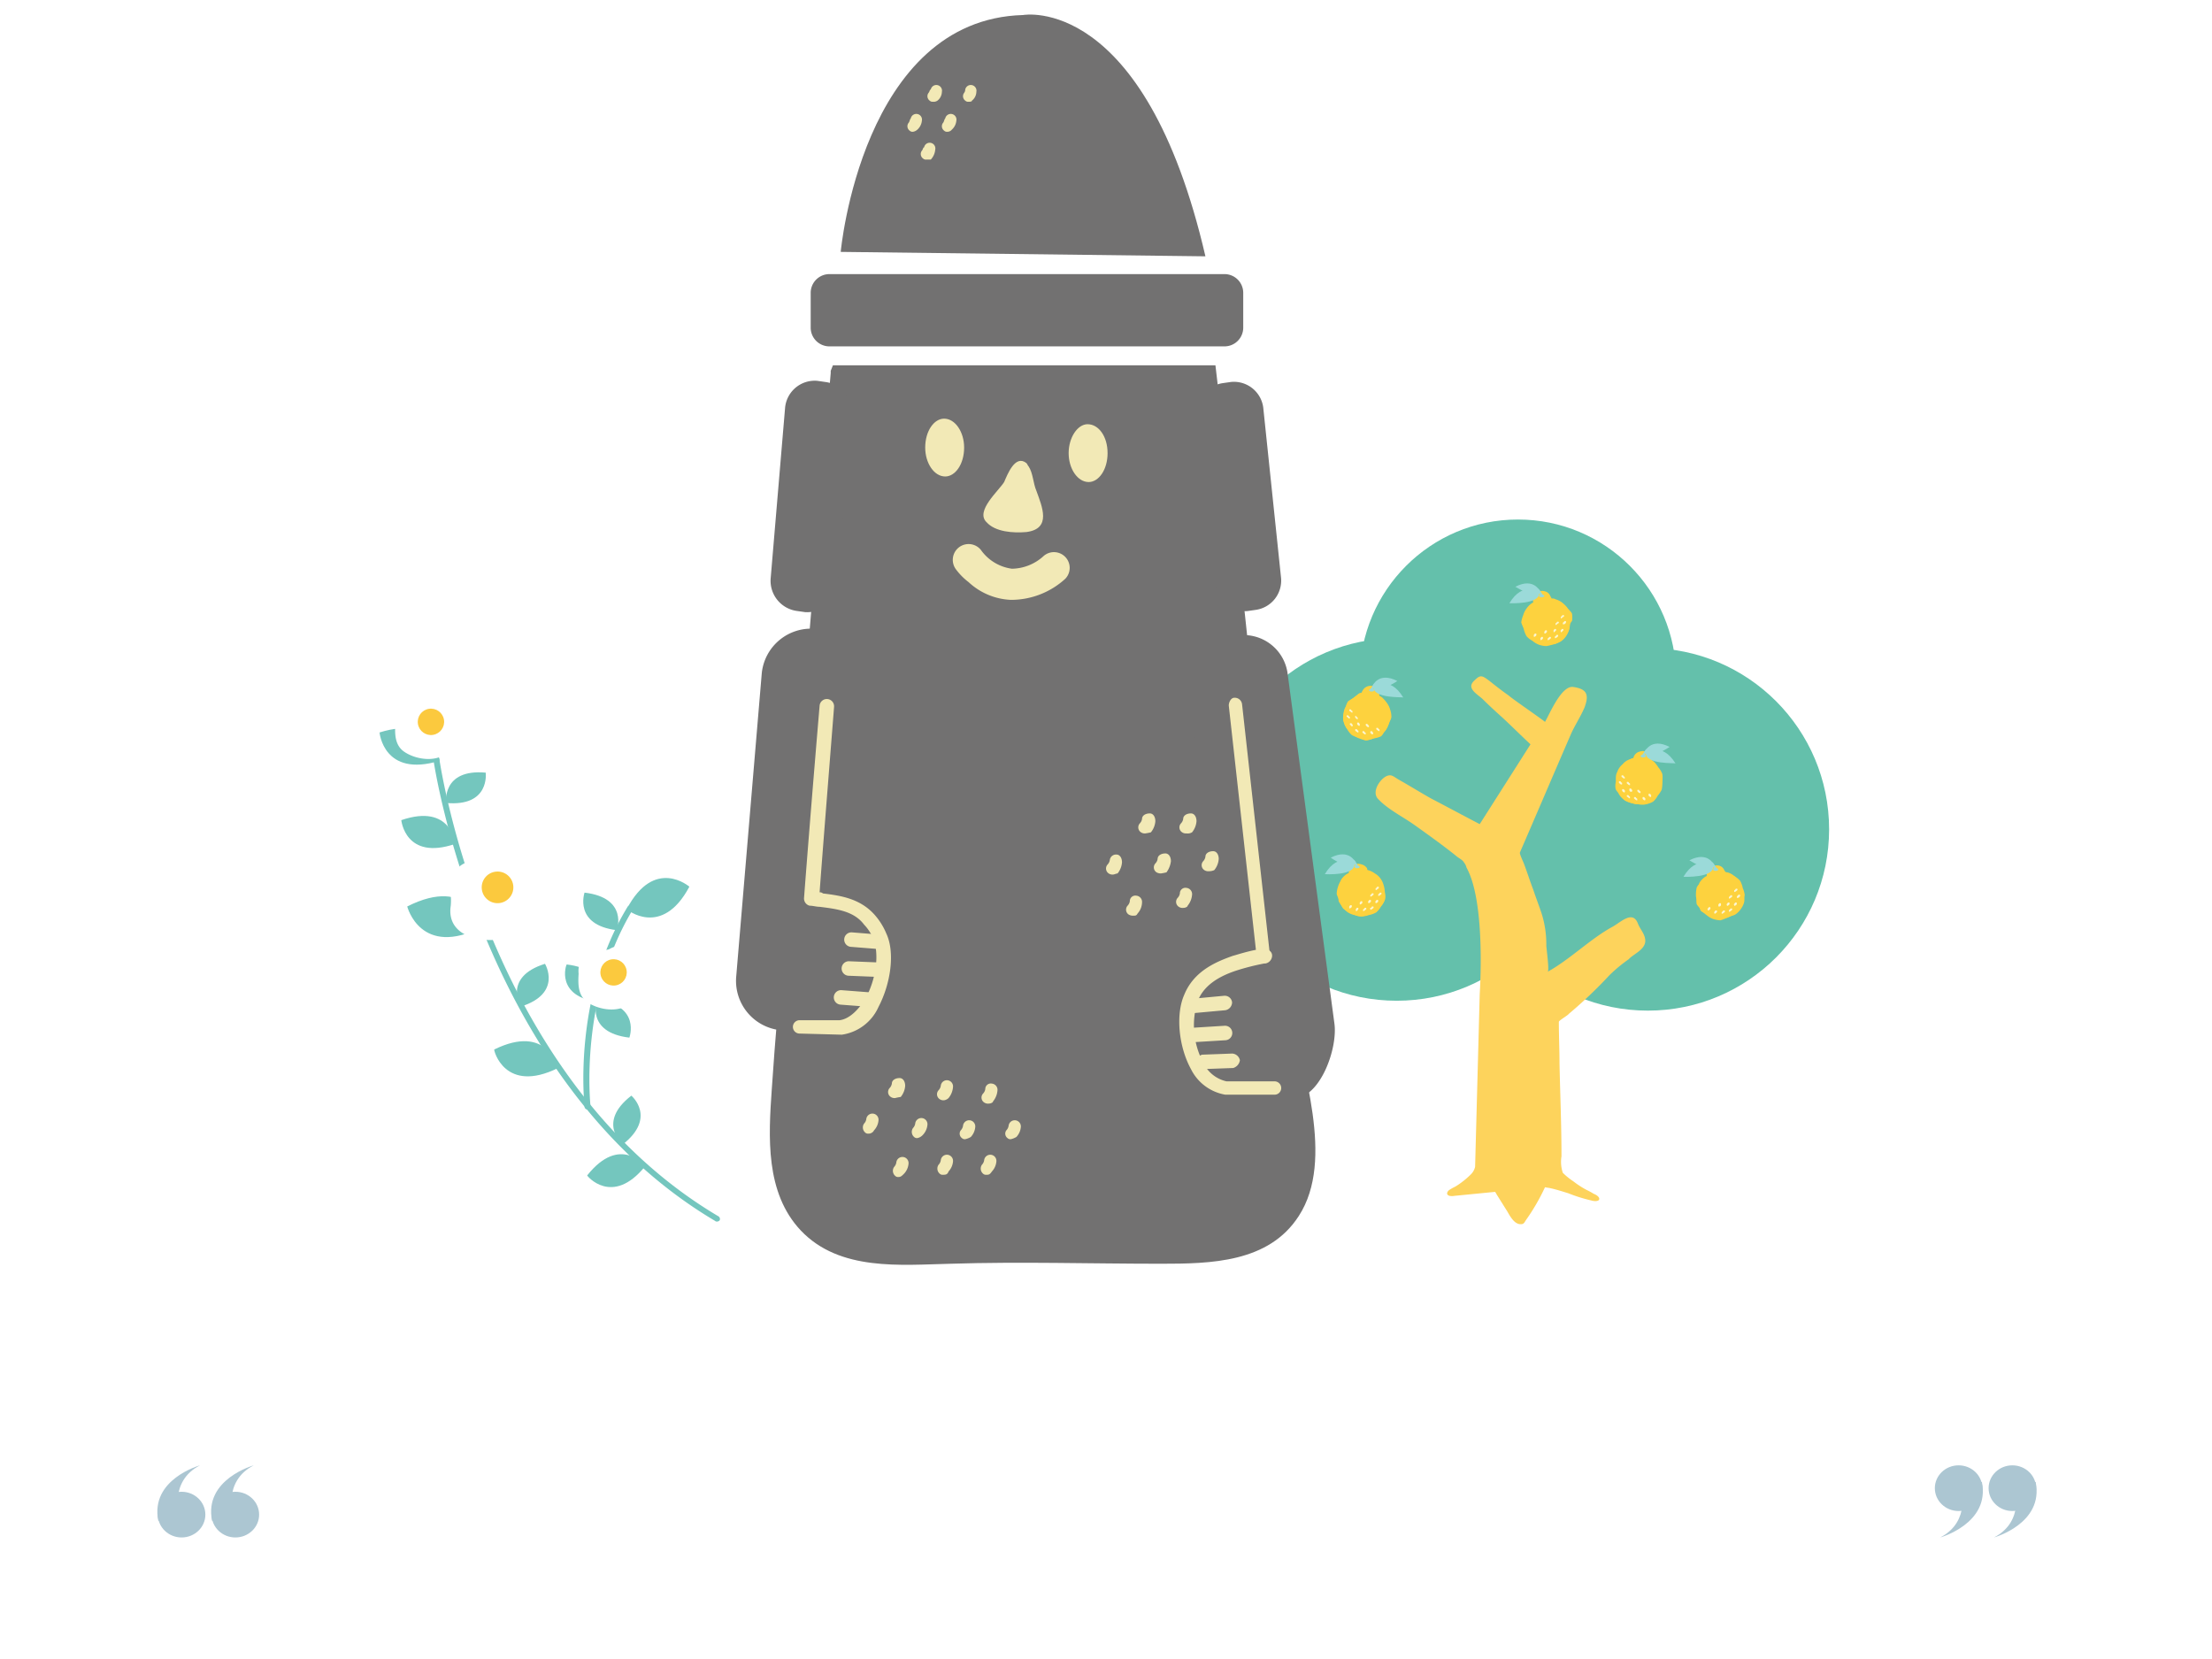 <svg xmlns="http://www.w3.org/2000/svg" viewBox="0 0 280 210">
  <defs>
    <style>
      .cls-1 {
        fill: #fff;
      }

      .cls-2 {
        fill: #64c0ab;
      }

      .cls-3 {
        fill: #fdd23e;
      }

      .cls-4 {
        fill: #fbf6d2;
      }

      .cls-5 {
        fill: #9bdad9;
      }

      .cls-6 {
        fill: #e0b079;
      }

      .cls-7 {
        fill: #fdd35c;
      }

      .cls-8 {
        fill: #74c6be;
      }

      .cls-9 {
        fill: #fbc93e;
      }

      .cls-10 {
        fill: #727171;
      }

      .cls-11 {
        fill: #f2e9b6;
      }

      .cls-12 {
        fill: #acc6d2;
      }
    </style>
  </defs>
  <g id="그룹_1639" data-name="그룹 1639" transform="translate(-672 -1140)">
    <rect id="사각형_725" data-name="사각형 725" class="cls-1" width="280" height="210" transform="translate(672 1140)"/>
    <g id="그룹_1543" data-name="그룹 1543" transform="translate(825.848 1205.762)">
      <g id="그룹_1459" data-name="그룹 1459" transform="translate(0 0)">
        <g id="그룹_1456" data-name="그룹 1456" transform="translate(31.791 16.271)">
          <ellipse id="타원_29" data-name="타원 29" class="cls-2" cx="22.947" cy="22.947" rx="22.947" ry="22.947"/>
        </g>
        <g id="그룹_1457" data-name="그룹 1457" transform="translate(18.274)">
          <ellipse id="타원_30" data-name="타원 30" class="cls-2" cx="20.026" cy="20.026" rx="20.026" ry="20.026"/>
        </g>
        <g id="그룹_1458" data-name="그룹 1458" transform="translate(0 15.02)">
          <ellipse id="타원_31" data-name="타원 31" class="cls-2" cx="22.947" cy="22.947" rx="22.947" ry="22.947"/>
        </g>
      </g>
      <g id="그룹_1465" data-name="그룹 1465" transform="translate(13.851 42.382)">
        <g id="그룹_1460" data-name="그룹 1460" transform="translate(1.502 2.093)">
          <path id="패스_5318" data-name="패스 5318" class="cls-3" d="M101.291,63.071a2.777,2.777,0,0,1-.5.834,2.249,2.249,0,0,1-.584.668,3.487,3.487,0,0,1-.834.334c-.334.083-.584.167-.918.25a1.8,1.8,0,0,1-.918-.167,2.61,2.61,0,0,1-.834-.417c-.25-.167-.584-.25-.751-.5s-.25-.584-.417-.834c-.083-.334-.25-.584-.334-.918a3,3,0,0,1,.167-.918,2.61,2.61,0,0,1,.417-.834,2.539,2.539,0,0,1,.668-.668,3.9,3.9,0,0,1,.834-.417,2.638,2.638,0,0,1,1.836.167,2.5,2.5,0,0,1,.834.334,5.036,5.036,0,0,1,.668.668,2.61,2.61,0,0,1,.417.834,3.762,3.762,0,0,1,.25.918A1.551,1.551,0,0,1,101.291,63.071Z" transform="translate(-95.2 -59.4)"/>
        </g>
        <g id="그룹_1461" data-name="그룹 1461" transform="translate(1.715 1.972)">
          <path id="패스_5319" data-name="패스 5319" class="cls-3" d="M101.334,63.048a2.777,2.777,0,0,1-.5.834,2.6,2.6,0,0,1-.584.751,2.989,2.989,0,0,1-.918.334,2.608,2.608,0,0,1-1.836,0,2.5,2.5,0,0,1-.834-.334,2.539,2.539,0,0,1-.668-.668,3.918,3.918,0,0,1-.5-.751,3.365,3.365,0,0,1,0-.918,3.423,3.423,0,0,1,.083-.918,2.958,2.958,0,0,1,.25-.918,2.54,2.54,0,0,1,.668-.668,2.989,2.989,0,0,1,.918-.334,3.549,3.549,0,0,1,.918-.167,3.381,3.381,0,0,1,.918,0,2.61,2.61,0,0,1,.834.417,2.249,2.249,0,0,1,.668.584,2.61,2.61,0,0,1,.417.834,3.549,3.549,0,0,1,.167.918A2.034,2.034,0,0,1,101.334,63.048Z" transform="translate(-95.456 -59.256)"/>
        </g>
        <g id="그룹_1462" data-name="그룹 1462" transform="translate(3.033 1.203)">
          <path id="패스_5320" data-name="패스 5320" class="cls-3" d="M99.342,59.808a1.16,1.16,0,0,1-2.169.25,1.209,1.209,0,0,1-.083-.918.954.954,0,0,1,.584-.668,1.148,1.148,0,0,1,.918-.083,1.215,1.215,0,0,1,.751.5A1.706,1.706,0,0,1,99.342,59.808Z" transform="translate(-97.034 -58.334)"/>
        </g>
        <g id="그룹_1463" data-name="그룹 1463" transform="translate(3.087 4.095)">
          <path id="패스_5321" data-name="패스 5321" class="cls-4" d="M98.783,64.417c-.083,0-.083,0-.083-.083v-.167l.083-.083c0-.083.083-.083.167-.083s.083.083.083.167-.083.167-.25.25Z" transform="translate(-97.365 -62.164)"/>
          <path id="패스_5322" data-name="패스 5322" class="cls-4" d="M100.377,65.217c-.083,0-.083,0-.083-.083-.083-.083,0-.167.083-.167l.083-.083c0-.083.083-.083.167-.083s.083.083.083.167a1.152,1.152,0,0,1-.334.25Z" transform="translate(-97.623 -62.297)"/>
          <path id="패스_5323" data-name="패스 5323" class="cls-4" d="M101.583,63.117c-.083,0-.083,0-.083-.083s0-.167.083-.167l.083-.083c0-.083.083-.083.167-.083s.083.083.083.167a1.152,1.152,0,0,1-.334.25Z" transform="translate(-97.829 -61.949)"/>
          <path id="패스_5324" data-name="패스 5324" class="cls-4" d="M101.183,62.217c-.083,0-.083,0-.083-.083s0-.167.083-.167l.083-.083c0-.083.083-.083.167-.083s.083.083.083.167a1.152,1.152,0,0,1-.334.25C101.267,62.134,101.267,62.217,101.183,62.217Z" transform="translate(-97.762 -61.8)"/>
          <path id="패스_5325" data-name="패스 5325" class="cls-4" d="M100.076,64.217c-.083,0-.083,0-.083-.083a.116.116,0,0,1,0-.167l.083-.083c0-.083.083-.083.167-.083s.083.083.083.167-.083.167-.25.25Z" transform="translate(-97.573 -62.131)"/>
          <path id="패스_5326" data-name="패스 5326" class="cls-4" d="M100.383,63.217c-.083,0-.083,0-.083-.083s0-.167.083-.167l.083-.083c0-.083.083-.083.167-.083s.083.083.083.167a1.152,1.152,0,0,1-.334.25Z" transform="translate(-97.63 -61.966)"/>
          <path id="패스_5327" data-name="패스 5327" class="cls-4" d="M101.176,64.217c-.083,0-.083,0-.083-.083a.116.116,0,0,1,0-.167l.083-.083c0-.083.083-.083.167-.083s.083.083.083.167-.083.167-.25.25Z" transform="translate(-97.755 -62.131)"/>
          <path id="패스_5328" data-name="패스 5328" class="cls-4" d="M99.283,65.417c-.083,0-.083,0-.083-.083s0-.167.083-.167l.083-.083c0-.083.083-.083.167-.083s.083.083.083.167a1.152,1.152,0,0,1-.334.25Z" transform="translate(-97.448 -62.33)"/>
          <path id="패스_5329" data-name="패스 5329" class="cls-4" d="M97.183,65.017c-.083,0-.083,0-.083-.083v-.167l.083-.083c0-.083.083-.083.167-.083s.083.083.083.167-.083.167-.25.25Z" transform="translate(-97.1 -62.264)"/>
          <path id="패스_5330" data-name="패스 5330" class="cls-4" d="M98.183,65.417c-.083,0-.083,0-.083-.083v-.167l.083-.083c0-.083.083-.083.167-.083s.083.083.083.167c-.083.083-.167.25-.25.25Z" transform="translate(-97.266 -62.33)"/>
        </g>
        <g id="그룹_1464" data-name="그룹 1464">
          <path id="패스_5331" data-name="패스 5331" class="cls-5" d="M98.568,58.75c0,.083-.167.167-.334.167s-.334-.083-.334-.167a.266.266,0,0,1,.25-.25C98.317,58.583,98.568,58.667,98.568,58.75Z" transform="translate(-94.145 -57.158)"/>
          <path id="패스_5332" data-name="패스 5332" class="cls-5" d="M97.155,58.215s-2-1.585-3.755,1.335C93.4,59.55,97.322,59.8,97.155,58.215Z" transform="translate(-93.4 -57.04)"/>
          <path id="패스_5333" data-name="패스 5333" class="cls-5" d="M97.471,57.983s-.751-1.919-3.171-.668C94.3,57.316,96.887,59.152,97.471,57.983Z" transform="translate(-93.549 -56.892)"/>
          <path id="패스_5334" data-name="패스 5334" class="cls-5" d="M98.084,58.618c-.083,0-.083-.083,0,0a.642.642,0,0,0-.167-.25,1.152,1.152,0,0,0-.25-.334l-.083-.083-.083-.083v-.083c0-.083,0-.083.083-.083h.167l.083.083.083.083c.083.167.167.25.25.417.083.083.083.167.083.334Z" transform="translate(-94.079 -57.026)"/>
        </g>
      </g>
      <g id="그룹_1471" data-name="그룹 1471" transform="translate(50.615 28.364)">
        <g id="그룹_1466" data-name="그룹 1466" transform="translate(0.081 1.889)">
          <path id="패스_5335" data-name="패스 5335" class="cls-3" d="M137.676,46.148a2.5,2.5,0,0,0,.334.834,2.54,2.54,0,0,0,.668.668,3.487,3.487,0,0,0,.834.334,3.548,3.548,0,0,0,.918.167,3.366,3.366,0,0,0,.918,0,2.989,2.989,0,0,0,.918-.334,2.6,2.6,0,0,0,.584-.751,3.918,3.918,0,0,0,.5-.751,3.741,3.741,0,0,0,.083-.918,3.128,3.128,0,0,0-.083-.918c-.083-.334-.334-.5-.5-.751a5.034,5.034,0,0,0-.668-.668,3.382,3.382,0,0,0-.751-.417c-.334-.083-.584-.167-.918-.25a3.366,3.366,0,0,0-.918,0,1.852,1.852,0,0,0-.918.417c-.25.167-.334.584-.5.834s-.5.417-.584.751a3.365,3.365,0,0,0,0,.918A3.13,3.13,0,0,0,137.676,46.148Z" transform="translate(-137.556 -42.356)"/>
        </g>
        <g id="그룹_1467" data-name="그룹 1467" transform="translate(0 1.805)">
          <path id="패스_5336" data-name="패스 5336" class="cls-3" d="M137.493,46.131c.083.334.334.5.584.751a4.585,4.585,0,0,0,.584.751,3.488,3.488,0,0,0,.834.334,3.548,3.548,0,0,0,.918.167,3.366,3.366,0,0,0,.918,0,3.345,3.345,0,0,0,1.836-2,3.763,3.763,0,0,0,.25-.918,3.366,3.366,0,0,0,0-.918,2.777,2.777,0,0,0-.5-.834,4.585,4.585,0,0,0-.584-.751,3.488,3.488,0,0,0-.834-.334,3.423,3.423,0,0,0-.918-.083,3.381,3.381,0,0,0-.918,0c-.334.083-.5.334-.834.5a2.13,2.13,0,0,0-1.168,1.419,3.423,3.423,0,0,0-.083.918A2.2,2.2,0,0,0,137.493,46.131Z" transform="translate(-137.459 -42.256)"/>
        </g>
        <g id="그룹_1468" data-name="그룹 1468" transform="translate(2.233 0.953)">
          <path id="패스_5337" data-name="패스 5337" class="cls-3" d="M140.189,42.875a.954.954,0,0,0,.584.668,1.148,1.148,0,0,0,.918.083,1.061,1.061,0,0,0,.751-.584,1.148,1.148,0,0,0,.083-.918,1.062,1.062,0,0,0-.584-.751,1.148,1.148,0,0,0-.918-.083,1.061,1.061,0,0,0-.751.584A1.447,1.447,0,0,0,140.189,42.875Z" transform="translate(-140.134 -41.234)"/>
        </g>
        <g id="그룹_1469" data-name="그룹 1469" transform="translate(0.452 4.012)">
          <path id="패스_5338" data-name="패스 5338" class="cls-4" d="M141.134,47.517c.083,0,.083,0,.083-.083s0-.167-.083-.167l-.083-.083c0-.083-.083-.083-.167-.083s-.083.083-.083.167c.083.083.167.25.334.25Z" transform="translate(-138.464 -45.264)"/>
          <path id="패스_5339" data-name="패스 5339" class="cls-4" d="M139.534,48.317c.083,0,.083,0,.083-.083s0-.167-.083-.167l-.083-.083c0-.083-.083-.083-.167-.083s-.083.083-.083.167c.083.083.25.167.334.25Z" transform="translate(-138.199 -45.397)"/>
          <path id="패스_5340" data-name="패스 5340" class="cls-4" d="M138.334,46.217c.083,0,.083,0,.083-.083s0-.167-.083-.167l-.083-.083c0-.083-.083-.083-.167-.083s-.083.083-.083.167c.083.083.167.25.334.25Z" transform="translate(-138 -45.049)"/>
          <path id="패스_5341" data-name="패스 5341" class="cls-4" d="M138.734,45.317c.083,0,.083,0,.083-.083s0-.167-.083-.167l-.083-.083c0-.083-.083-.083-.167-.083s-.083.083-.083.167a1.152,1.152,0,0,0,.334.25Z" transform="translate(-138.066 -44.9)"/>
          <path id="패스_5342" data-name="패스 5342" class="cls-4" d="M139.85,47.317c.083,0,.083,0,.083-.083a.116.116,0,0,0,0-.167l-.083-.083c0-.083-.083-.083-.167-.083s-.083.083-.083.167a.221.221,0,0,0,.25.25Z" transform="translate(-138.265 -45.231)"/>
          <path id="패스_5343" data-name="패스 5343" class="cls-4" d="M139.534,46.317c.083,0,.083,0,.083-.083s0-.167-.083-.167l-.083-.083c0-.083-.083-.083-.167-.083s-.083.083-.083.167a1.152,1.152,0,0,0,.334.25Z" transform="translate(-138.199 -45.066)"/>
          <path id="패스_5344" data-name="패스 5344" class="cls-4" d="M138.75,47.417c.083,0,.083,0,.083-.083a.116.116,0,0,0,0-.167l-.083-.083c0-.083-.083-.083-.167-.083s-.083.083-.083.167.083.167.25.25Z" transform="translate(-138.083 -45.248)"/>
          <path id="패스_5345" data-name="패스 5345" class="cls-4" d="M140.634,48.617c.083,0,.083,0,.083-.083s0-.167-.083-.167l-.083-.083c0-.083-.083-.083-.167-.083s-.083.083-.083.167a1.153,1.153,0,0,0,.334.25Z" transform="translate(-138.381 -45.446)"/>
          <path id="패스_5346" data-name="패스 5346" class="cls-4" d="M142.75,48.117c.083,0,.083,0,.083-.083v-.167l-.083-.083c0-.083-.083-.083-.167-.083s-.083.083-.083.167.083.167.25.25Z" transform="translate(-138.745 -45.364)"/>
          <path id="패스_5347" data-name="패스 5347" class="cls-4" d="M141.85,48.617c.083,0,.083,0,.083-.083a.116.116,0,0,0,0-.167l-.083-.083c0-.083-.083-.083-.167-.083s-.083.083-.083.167.083.167.25.25Z" transform="translate(-138.596 -45.446)"/>
        </g>
        <g id="그룹_1470" data-name="그룹 1470" transform="translate(3.205)">
          <path id="패스_5348" data-name="패스 5348" class="cls-5" d="M141.3,41.95c0,.083.167.167.334.167s.334-.083.334-.167a.266.266,0,0,0-.25-.25C141.55,41.7,141.3,41.867,141.3,41.95Z" transform="translate(-141.3 -40.358)"/>
          <path id="패스_5349" data-name="패스 5349" class="cls-5" d="M142.1,41.421s2-1.5,3.755,1.335C145.855,42.673,142.016,42.923,142.1,41.421Z" transform="translate(-141.432 -40.246)"/>
          <path id="패스_5350" data-name="패스 5350" class="cls-5" d="M141.9,41.183s.751-1.919,3.171-.668C145.071,40.516,142.484,42.268,141.9,41.183Z" transform="translate(-141.399 -40.092)"/>
          <path id="패스_5351" data-name="패스 5351" class="cls-5" d="M141.767,41.818h0a.642.642,0,0,1,.167-.25,1.152,1.152,0,0,1,.25-.334l.083-.083.083-.083v-.083a.082.082,0,0,0-.083-.083H142.1l-.083.083-.083.083c-.083.167-.167.25-.25.417-.083.083-.083.167-.083.334.083-.083.083,0,.167,0Z" transform="translate(-141.35 -40.226)"/>
        </g>
      </g>
      <g id="그룹_1477" data-name="그룹 1477" transform="translate(37.215 8.087)">
        <g id="그룹_1472" data-name="그룹 1472" transform="translate(1.882 1.905)">
          <path id="패스_5352" data-name="패스 5352" class="cls-3" d="M129.367,21.851a2.61,2.61,0,0,1-.417.834,2.249,2.249,0,0,1-.584.668,2.777,2.777,0,0,1-.834.5,3.742,3.742,0,0,1-.918.083,3.423,3.423,0,0,1-.918-.083,2.5,2.5,0,0,1-.834-.334,2.6,2.6,0,0,1-.584-.751,3.919,3.919,0,0,1-.5-.751,3.742,3.742,0,0,1-.083-.918,3.366,3.366,0,0,1,0-.918,2.777,2.777,0,0,1,.5-.834,2.6,2.6,0,0,1,.751-.584,2.61,2.61,0,0,1,.834-.417,3.762,3.762,0,0,1,.918-.25c.334,0,.668-.083.918.083a2.61,2.61,0,0,1,.834.417,5.035,5.035,0,0,1,.668.668c.167.25.5.5.584.751a3.365,3.365,0,0,1,0,.918C129.367,21.267,129.45,21.6,129.367,21.851Z" transform="translate(-123.656 -18.075)"/>
        </g>
        <g id="그룹_1473" data-name="그룹 1473" transform="translate(1.502 1.842)">
          <path id="패스_5353" data-name="패스 5353" class="cls-3" d="M129.291,21.922a3.085,3.085,0,0,1-.417.918,2.54,2.54,0,0,1-.668.668,2.989,2.989,0,0,1-.918.334,3.762,3.762,0,0,1-.918.25,3,3,0,0,1-.918-.167,2.777,2.777,0,0,1-.834-.5,2.6,2.6,0,0,1-.751-.584,3.487,3.487,0,0,1-.334-.834c-.083-.334-.25-.584-.334-.918a3.762,3.762,0,0,1,.25-.918,2.61,2.61,0,0,1,.417-.834,2.539,2.539,0,0,1,.668-.668,7.752,7.752,0,0,1,.834-.417,1.808,1.808,0,0,1,1.836,0,2.958,2.958,0,0,1,.918.25,2.6,2.6,0,0,1,.751.584c.167.25.25.584.417.834a3.422,3.422,0,0,1,.083.918C129.291,21.254,129.375,21.588,129.291,21.922Z" transform="translate(-123.2 -18)"/>
        </g>
        <g id="그룹_1474" data-name="그룹 1474" transform="translate(2.971 0.953)">
          <path id="패스_5354" data-name="패스 5354" class="cls-3" d="M127.33,18.575a.954.954,0,0,1-.584.668,1.275,1.275,0,0,1-1.752-1.419,1.332,1.332,0,0,1,.584-.751,1.148,1.148,0,0,1,.918-.083.954.954,0,0,1,.668.584A1.168,1.168,0,0,1,127.33,18.575Z" transform="translate(-124.961 -16.934)"/>
        </g>
        <g id="그룹_1475" data-name="그룹 1475" transform="translate(3.087 4.012)">
          <path id="패스_5355" data-name="패스 5355" class="cls-4" d="M126.783,23.317c-.083,0-.083,0-.083-.083v-.167l.083-.083c0-.083.083-.083.167-.083s.083.083.083.167-.083.167-.25.25C126.867,23.234,126.867,23.317,126.783,23.317Z" transform="translate(-125.365 -20.981)"/>
          <path id="패스_5356" data-name="패스 5356" class="cls-4" d="M128.383,24.017c-.083,0-.083,0-.083-.083s0-.167.083-.167l.083-.083c0-.083.083-.083.167-.083s.083.083.083.167a1.152,1.152,0,0,1-.334.25Z" transform="translate(-125.63 -21.097)"/>
          <path id="패스_5357" data-name="패스 5357" class="cls-4" d="M129.583,21.917c-.083,0-.083,0-.083-.083s0-.167.083-.167l.083-.083c0-.083.083-.083.167-.083s.083.083.083.167c-.083.167-.167.25-.334.25Z" transform="translate(-125.829 -20.749)"/>
          <path id="패스_5358" data-name="패스 5358" class="cls-4" d="M129.283,21.017c-.083,0-.083,0-.083-.083s0-.167.083-.167l.083-.083c0-.083.083-.083.167-.083s.083.083.083.167a1.152,1.152,0,0,0-.334.25Z" transform="translate(-125.779 -20.6)"/>
          <path id="패스_5359" data-name="패스 5359" class="cls-4" d="M128.183,23.117c-.083,0-.083,0-.083-.083v-.167l.083-.083c0-.083.083-.083.167-.083s.083.083.083.167l-.25.25Z" transform="translate(-125.597 -20.948)"/>
          <path id="패스_5360" data-name="패스 5360" class="cls-4" d="M128.483,22.017c-.083,0-.083,0-.083-.083s0-.167.083-.167l.083-.083c0-.083.083-.083.167-.083s.083.083.083.167a1.152,1.152,0,0,0-.334.25Z" transform="translate(-125.646 -20.766)"/>
          <path id="패스_5361" data-name="패스 5361" class="cls-4" d="M129.276,23.117c-.083,0-.083,0-.083-.083a.116.116,0,0,1,0-.167l.083-.083c0-.083.083-.083.167-.083s.083.083.083.167l-.25.25Z" transform="translate(-125.772 -20.948)"/>
          <path id="패스_5362" data-name="패스 5362" class="cls-4" d="M127.283,24.317c-.083,0-.083,0-.083-.083s0-.167.083-.167l.083-.083c0-.083.083-.083.167-.083s.083.083.083.167a1.152,1.152,0,0,1-.334.25Z" transform="translate(-125.448 -21.146)"/>
          <path id="패스_5363" data-name="패스 5363" class="cls-4" d="M125.183,23.817c-.083,0-.083,0-.083-.083v-.167l.083-.083c0-.083.083-.083.167-.083s.083.083.083.167-.083.167-.25.25Z" transform="translate(-125.1 -21.064)"/>
          <path id="패스_5364" data-name="패스 5364" class="cls-4" d="M126.183,24.317c-.083,0-.083,0-.083-.083v-.167l.083-.083c0-.083.083-.083.167-.083s.083.083.083.167-.083.167-.25.25Z" transform="translate(-125.266 -21.146)"/>
        </g>
        <g id="그룹_1476" data-name="그룹 1476">
          <path id="패스_5365" data-name="패스 5365" class="cls-5" d="M126.568,17.65c0,.083-.167.167-.334.167s-.334-.083-.334-.167a.266.266,0,0,1,.25-.25C126.317,17.4,126.568,17.567,126.568,17.65Z" transform="translate(-122.145 -16.058)"/>
          <path id="패스_5366" data-name="패스 5366" class="cls-5" d="M125.155,17.115s-2-1.585-3.755,1.335C121.483,18.45,125.322,18.617,125.155,17.115Z" transform="translate(-121.4 -15.94)"/>
          <path id="패스_5367" data-name="패스 5367" class="cls-5" d="M125.471,16.883s-.751-1.919-3.171-.668C122.383,16.216,124.97,17.968,125.471,16.883Z" transform="translate(-121.549 -15.792)"/>
          <path id="패스_5368" data-name="패스 5368" class="cls-5" d="M126.084,17.518h0a.642.642,0,0,0-.167-.25,1.152,1.152,0,0,0-.25-.334l-.083-.083a.082.082,0,0,1-.083-.083v-.083a.082.082,0,0,1,.083-.083h.167l.083.083a.082.082,0,0,0,.083.083c.083.167.167.25.25.417.083.083.083.167.083.334Z" transform="translate(-122.079 -15.926)"/>
        </g>
      </g>
      <g id="그룹_1483" data-name="그룹 1483" transform="translate(16.153 20.019)">
        <g id="그룹_1478" data-name="그룹 1478" transform="translate(0.035 1.926)">
          <path id="패스_5369" data-name="패스 5369" class="cls-3" d="M96.283,36.155a2.61,2.61,0,0,0,.417.834,5.035,5.035,0,0,0,.668.668,2.777,2.777,0,0,0,.834.5,3.762,3.762,0,0,0,.918.25,3.762,3.762,0,0,0,.918-.25,2.61,2.61,0,0,0,.834-.417,2.25,2.25,0,0,0,.668-.584,7.753,7.753,0,0,0,.417-.834c.083-.334.334-.584.334-.918a3,3,0,0,0-.167-.918,2.61,2.61,0,0,0-.417-.834,4.77,4.77,0,0,0-.584-.668,2.61,2.61,0,0,0-.834-.417,3,3,0,0,0-.918-.167,4.062,4.062,0,0,0-1,.083,2.777,2.777,0,0,0-.834.5,5.036,5.036,0,0,0-.668.668,3.918,3.918,0,0,0-.5.751,3,3,0,0,0-.167.918A2.837,2.837,0,0,0,96.283,36.155Z" transform="translate(-96.2 -32.4)"/>
        </g>
        <g id="그룹_1479" data-name="그룹 1479" transform="translate(0 1.889)">
          <path id="패스_5370" data-name="패스 5370" class="cls-3" d="M96.277,36.148a2.61,2.61,0,0,0,.417.834,2.6,2.6,0,0,0,.584.751,2.989,2.989,0,0,0,.918.334c.334.083.584.334.918.334a3.762,3.762,0,0,0,.918-.25,2.958,2.958,0,0,0,.918-.25c.25-.167.334-.5.584-.751a2.61,2.61,0,0,0,.417-.834,3.762,3.762,0,0,0,.25-.918,3,3,0,0,0-.167-.918,2.61,2.61,0,0,0-.417-.834,5.035,5.035,0,0,0-.668-.668,3.918,3.918,0,0,0-.751-.5,3.129,3.129,0,0,0-.918-.083,3.366,3.366,0,0,0-.918,0c-.334.083-.5.417-.751.584a4.42,4.42,0,0,0-.834.5,2.989,2.989,0,0,0-.334.918,3.762,3.762,0,0,0-.25.918A1.442,1.442,0,0,0,96.277,36.148Z" transform="translate(-96.159 -32.356)"/>
        </g>
        <g id="그룹_1480" data-name="그룹 1480" transform="translate(2.255 1.037)">
          <path id="패스_5371" data-name="패스 5371" class="cls-3" d="M98.894,32.891a1.332,1.332,0,0,0,.584.751,1.148,1.148,0,0,0,.918.083.954.954,0,0,0,.668-.584,1.148,1.148,0,0,0,.083-.918,1.215,1.215,0,0,0-.5-.751,1.148,1.148,0,0,0-1.585.5A1.285,1.285,0,0,0,98.894,32.891Z" transform="translate(-98.861 -31.334)"/>
        </g>
        <g id="그룹_1481" data-name="그룹 1481" transform="translate(0.452 4.012)">
          <path id="패스_5372" data-name="패스 5372" class="cls-4" d="M99.934,37.517c.083,0,.083,0,.083-.083s0-.167-.083-.167l-.083-.083c0-.083-.083-.083-.167-.083s-.083.083-.083.167c.083.083.167.25.334.25Z" transform="translate(-97.18 -35.264)"/>
          <path id="패스_5373" data-name="패스 5373" class="cls-4" d="M98.334,38.317c.083,0,.083,0,.083-.083s0-.167-.083-.167l-.083-.083c0-.083-.083-.083-.167-.083s-.083.083-.083.167a1.152,1.152,0,0,0,.334.25Z" transform="translate(-96.915 -35.397)"/>
          <path id="패스_5374" data-name="패스 5374" class="cls-4" d="M97.034,36.217c.083,0,.083,0,.083-.083s0-.167-.083-.167l-.083-.083c0-.083-.083-.083-.167-.083s-.083.083-.083.167c.167.083.25.25.334.25Z" transform="translate(-96.7 -35.049)"/>
          <path id="패스_5375" data-name="패스 5375" class="cls-4" d="M97.434,35.317c.083,0,.083,0,.083-.083s0-.167-.083-.167l-.083-.083c0-.083-.083-.083-.167-.083s-.083.083-.083.167c.083.083.25.167.334.25Z" transform="translate(-96.766 -34.9)"/>
          <path id="패스_5376" data-name="패스 5376" class="cls-4" d="M98.55,37.317c.083,0,.083,0,.083-.083v-.167l-.083-.083c0-.083-.083-.083-.167-.083s-.083.083-.083.167a.376.376,0,0,0,.25.25Z" transform="translate(-96.965 -35.231)"/>
          <path id="패스_5377" data-name="패스 5377" class="cls-4" d="M98.25,36.317c.083,0,.083,0,.083-.083s0-.167-.083-.167l-.083-.083c0-.083-.083-.083-.167-.083,0,0,0,.083,0,.167s.167.167.25.25Z" transform="translate(-96.915 -35.066)"/>
          <path id="패스_5378" data-name="패스 5378" class="cls-4" d="M97.45,37.417c.083,0,.083,0,.083-.083a.116.116,0,0,0,0-.167l-.083-.083c0-.083-.083-.083-.167-.083s-.083.083-.083.167l.25.25Z" transform="translate(-96.783 -35.248)"/>
          <path id="패스_5379" data-name="패스 5379" class="cls-4" d="M99.434,38.617c.083,0,.083,0,.083-.083s0-.167-.083-.167l-.083-.083c0-.083-.083-.083-.167-.083s-.083.083-.083.167a1.152,1.152,0,0,0,.334.25C99.35,38.534,99.35,38.617,99.434,38.617Z" transform="translate(-97.097 -35.446)"/>
          <path id="패스_5380" data-name="패스 5380" class="cls-4" d="M101.534,38.117c.083,0,.083,0,.083-.083s0-.167-.083-.167l-.083-.083c0-.083-.083-.083-.167-.083s-.083.083-.083.167a1.152,1.152,0,0,0,.334.25Z" transform="translate(-97.445 -35.364)"/>
          <path id="패스_5381" data-name="패스 5381" class="cls-4" d="M100.55,38.617c.083,0,.083,0,.083-.083a.116.116,0,0,0,0-.167l-.083-.083c0-.083-.083-.083-.167-.083s-.083.083-.083.167.083.167.25.25Z" transform="translate(-97.296 -35.446)"/>
        </g>
        <g id="그룹_1482" data-name="그룹 1482" transform="translate(3.289)">
          <path id="패스_5382" data-name="패스 5382" class="cls-5" d="M100.1,31.95c0,.083.167.167.334.167s.334-.083.334-.167a.266.266,0,0,0-.25-.25C100.35,31.7,100.1,31.867,100.1,31.95Z" transform="translate(-100.1 -30.358)"/>
          <path id="패스_5383" data-name="패스 5383" class="cls-5" d="M100.8,31.415s2-1.585,3.755,1.335C104.555,32.666,100.716,32.917,100.8,31.415Z" transform="translate(-100.216 -30.24)"/>
          <path id="패스_5384" data-name="패스 5384" class="cls-5" d="M100.6,31.183s.751-1.919,3.171-.668C103.771,30.516,101.184,32.268,100.6,31.183Z" transform="translate(-100.183 -30.092)"/>
          <path id="패스_5385" data-name="패스 5385" class="cls-5" d="M100.567,31.818h0a.641.641,0,0,1,.167-.25,1.152,1.152,0,0,1,.25-.334l.083-.083a.082.082,0,0,0,.083-.083v-.083a.082.082,0,0,0-.083-.083H100.9l-.083.083a.082.082,0,0,1-.083.083c-.083.167-.167.25-.25.417-.083.083-.083.167-.083.334.083-.083.083,0,.167,0Z" transform="translate(-100.15 -30.226)"/>
        </g>
      </g>
      <g id="그룹_1489" data-name="그룹 1489" transform="translate(59.244 42.716)">
        <g id="그룹_1484" data-name="그룹 1484" transform="translate(1.585 1.842)">
          <path id="패스_5386" data-name="패스 5386" class="cls-3" d="M155.791,63.422a2.61,2.61,0,0,1-.417.834,2.539,2.539,0,0,1-.668.668c-.25.167-.584.167-.918.334a3.762,3.762,0,0,1-.918.25,3.549,3.549,0,0,1-.918-.167,2.61,2.61,0,0,1-.834-.417c-.25-.167-.668-.25-.834-.5a2.958,2.958,0,0,1-.25-.918c-.083-.334-.334-.584-.334-.918a4.062,4.062,0,0,1,.083-1c.083-.334.417-.5.584-.751a5.035,5.035,0,0,1,.668-.668,2.61,2.61,0,0,1,.834-.417,1.808,1.808,0,0,1,1.836,0,2.5,2.5,0,0,1,.834.334,2.6,2.6,0,0,1,.751.584,2.989,2.989,0,0,1,.334.918,2.958,2.958,0,0,1,.25.918C155.791,62.754,155.875,63.088,155.791,63.422Z" transform="translate(-149.7 -59.5)"/>
        </g>
        <g id="그룹_1485" data-name="그룹 1485" transform="translate(1.632 1.842)">
          <path id="패스_5387" data-name="패스 5387" class="cls-3" d="M155.717,63.422a2.778,2.778,0,0,1-.5.834,5.036,5.036,0,0,1-.668.668,7.754,7.754,0,0,1-.834.417c-.25.083-.584.25-.918.334a3.549,3.549,0,0,1-.918-.167,2.777,2.777,0,0,1-.834-.5,2.54,2.54,0,0,1-.668-.668c-.167-.25-.5-.5-.584-.751a3.365,3.365,0,0,1,0-.918,3.422,3.422,0,0,1,.083-.918,2.989,2.989,0,0,1,.334-.918,2.54,2.54,0,0,1,.668-.668,3.487,3.487,0,0,1,.834-.334c.334-.083.584-.334.918-.334a3.129,3.129,0,0,1,.918.083,1.852,1.852,0,0,1,.918.417,2.539,2.539,0,0,1,.668.668,3.9,3.9,0,0,1,.417.834,3.366,3.366,0,0,1,0,.918A1.436,1.436,0,0,1,155.717,63.422Z" transform="translate(-149.756 -59.5)"/>
        </g>
        <g id="그룹_1486" data-name="그룹 1486" transform="translate(2.949 1.059)">
          <path id="패스_5388" data-name="패스 5388" class="cls-3" d="M153.726,60.1a.954.954,0,0,1-.584.668,1.148,1.148,0,0,1-.918.083,1.215,1.215,0,0,1-.751-.5,1.148,1.148,0,0,1-.083-.918.934.934,0,0,1,.584-.668,1.159,1.159,0,0,1,.918-.167.954.954,0,0,1,.668.584A.974.974,0,0,1,153.726,60.1Z" transform="translate(-151.334 -58.561)"/>
        </g>
        <g id="그룹_1487" data-name="그룹 1487" transform="translate(3.05 4.012)">
          <path id="패스_5389" data-name="패스 5389" class="cls-4" d="M153.183,64.717c-.083,0-.083,0-.083-.083v-.167l.083-.083c0-.083.083-.083.167-.083s.083.083.083.167a.221.221,0,0,1-.25.25Z" transform="translate(-151.728 -62.464)"/>
          <path id="패스_5390" data-name="패스 5390" class="cls-4" d="M154.783,65.517c-.083,0-.083,0-.083-.083s0-.167.083-.167l.083-.083c0-.083.083-.083.167-.083s.083.083.083.167a1.152,1.152,0,0,1-.334.25Z" transform="translate(-151.993 -62.597)"/>
          <path id="패스_5391" data-name="패스 5391" class="cls-4" d="M155.983,63.417c-.083,0-.083,0-.083-.083s0-.167.083-.167l.083-.083c0-.083.083-.083.167-.083s.083.083.083.167c-.083.167-.167.25-.334.25Z" transform="translate(-152.191 -62.249)"/>
          <path id="패스_5392" data-name="패스 5392" class="cls-4" d="M155.583,62.517c-.083,0-.083,0-.083-.083s0-.167.083-.167l.083-.083c0-.083.083-.083.167-.083s.083.083.083.167a1.153,1.153,0,0,1-.334.25Z" transform="translate(-152.125 -62.1)"/>
          <path id="패스_5393" data-name="패스 5393" class="cls-4" d="M154.476,64.617c-.083,0-.083,0-.083-.083a.116.116,0,0,1,0-.167l.083-.083c0-.083.083-.083.167-.083s.083.083.083.167-.083.167-.25.25C154.56,64.534,154.56,64.617,154.476,64.617Z" transform="translate(-151.936 -62.448)"/>
          <path id="패스_5394" data-name="패스 5394" class="cls-4" d="M154.783,63.517c-.083,0-.083,0-.083-.083s0-.167.083-.167l.083-.083c0-.083.083-.083.167-.083s.083.083.083.167a1.152,1.152,0,0,1-.334.25Z" transform="translate(-151.993 -62.266)"/>
          <path id="패스_5395" data-name="패스 5395" class="cls-4" d="M155.576,64.617c-.083,0-.083,0-.083-.083a.116.116,0,0,1,0-.167l.083-.083c0-.083.083-.083.167-.083s.083.083.083.167-.083.167-.25.25Z" transform="translate(-152.118 -62.448)"/>
          <path id="패스_5396" data-name="패스 5396" class="cls-4" d="M153.683,65.817c-.083,0-.083,0-.083-.083s0-.167.083-.167l.083-.083c0-.083.083-.083.167-.083s.083.083.083.167a1.152,1.152,0,0,1-.334.25Z" transform="translate(-151.811 -62.646)"/>
          <path id="패스_5397" data-name="패스 5397" class="cls-4" d="M151.576,65.317c-.083,0-.083,0-.083-.083a.116.116,0,0,1,0-.167l.083-.083c0-.083.083-.083.167-.083s.083.083.083.167-.083.167-.25.25Z" transform="translate(-151.456 -62.564)"/>
          <path id="패스_5398" data-name="패스 5398" class="cls-4" d="M152.576,65.817c-.083,0-.083,0-.083-.083a.116.116,0,0,1,0-.167l.083-.083c0-.083.083-.083.167-.083s.083.083.083.167-.167.167-.25.25Z" transform="translate(-151.621 -62.646)"/>
        </g>
        <g id="그룹_1488" data-name="그룹 1488">
          <path id="패스_5399" data-name="패스 5399" class="cls-5" d="M152.968,59.15c0,.083-.167.167-.334.167s-.334-.083-.334-.167a.266.266,0,0,1,.25-.25C152.717,58.9,152.968,59.067,152.968,59.15Z" transform="translate(-148.545 -57.558)"/>
          <path id="패스_5400" data-name="패스 5400" class="cls-5" d="M151.555,58.615s-2-1.585-3.755,1.335C147.8,59.95,151.722,60.117,151.555,58.615Z" transform="translate(-147.8 -57.44)"/>
          <path id="패스_5401" data-name="패스 5401" class="cls-5" d="M151.871,58.383s-.751-1.919-3.171-.668C148.783,57.716,151.287,59.468,151.871,58.383Z" transform="translate(-147.949 -57.292)"/>
          <path id="패스_5402" data-name="패스 5402" class="cls-5" d="M152.484,59.018c0-.083-.083-.083,0,0a.641.641,0,0,0-.167-.25,1.152,1.152,0,0,0-.25-.334l-.083-.083-.083-.083v-.083a.082.082,0,0,1,.083-.083h.167l.083.083.083.083c.083.167.167.25.25.417.083.083.083.167.083.334-.083-.083-.083,0-.167,0Z" transform="translate(-148.479 -57.426)"/>
        </g>
      </g>
      <path id="패스_5403" data-name="패스 5403" class="cls-6" d="M121.5,54.4" transform="translate(-84.201 -14.098)"/>
      <path id="패스_5404" data-name="패스 5404" class="cls-7" d="M135.229,63.191c-.083-.751-.668-1.335-.918-2-.668-1.752-2.169-.167-3.254.417-2.754,1.5-5.424,4.172-8.177,5.674.25-.083-.167-3-.167-3.338a12.933,12.933,0,0,0-.584-4.005c-.334-1-.751-2.086-1.085-3.087-.417-1.085-.751-2.169-1.168-3.254-.083-.25-.584-1.252-.5-1.419,2.169-5.007,4.339-10.1,6.508-15.1.5-1.085,1.168-2.086,1.669-3.254.584-1.585.334-2.336-1.419-2.587-1.5-.25-3,3.421-3.588,4.422,0-.083-4.256-3-4.589-3.338-.834-.584-1.585-1.168-2.42-1.836-1-.751-1.168-.834-2,0-.918.918.334,1.585,1.085,2.253.834.834,1.752,1.669,2.587,2.42,1.168,1.085,2.336,2.253,3.5,3.338l-6.425,10.1c-2.086-1.085-4.089-2.169-6.175-3.254-1.335-.751-2.67-1.585-4.005-2.336-.751-.417-1-.834-1.752-.417-.834.5-1.752,2-.918,2.837,1.252,1.335,3.171,2.253,4.673,3.338,1.752,1.252,3.5,2.5,5.173,3.838.25.25.834.5,1,.834a1.677,1.677,0,0,1,.334.668c2,3.588,1.919,11.849,1.669,16.021L113.7,91.979a2,2,0,0,1-.584,1,10.86,10.86,0,0,1-1.919,1.5,6.056,6.056,0,0,0-.751.417c-.25.167-.5.584,0,.751a1.78,1.78,0,0,0,.668,0l5.09-.5c.083,0,.25.417.334.5l1.252,2c.334.584.918,1.669,1.752,1.585.334,0,.417-.25.584-.5a26.373,26.373,0,0,0,2.42-4.172s.417.083.5.083c.834.167,1.585.417,2.42.668a19.648,19.648,0,0,0,2.92.918c.25.083.834.167,1-.083.167-.334-.417-.668-.668-.751a9.1,9.1,0,0,0-.918-.5,11.461,11.461,0,0,1-1.669-1.085A8.425,8.425,0,0,1,124.8,92.73a4.364,4.364,0,0,1-.167-2.086c0-3.922-.167-7.844-.25-11.765,0-1.752-.083-3.5-.083-5.257,0-.167,1.168-.834,1.252-1a57.41,57.41,0,0,0,5.173-4.923,19.294,19.294,0,0,1,2.42-2C133.727,65.027,135.4,64.443,135.229,63.191Z" transform="translate(-80.825 -10.039)"/>
    </g>
    <g id="그룹_1544" data-name="그룹 1544" transform="translate(720.043 1227.944)">
      <g id="그룹_1503" data-name="그룹 1503" transform="translate(0 4.252)">
        <path id="패스_5439" data-name="패스 5439" class="cls-8" d="M44.08,100.943a.307.307,0,0,1-.25-.083C14.124,83.253,8.283,43.034,8.2,42.617c0-.25.083-.417.334-.417s.417.083.417.334c.083.417,5.841,40.3,35.3,57.742a.4.4,0,0,1,.167.5A.434.434,0,0,1,44.08,100.943Z" transform="translate(-1.358 -38.512)"/>
        <path id="패스_5440" data-name="패스 5440" class="cls-8" d="M38.843,103.9s-3.171-4.089-7.343,1.168c-.083,0,3.171,4.005,7.343-1.168" transform="translate(-5.215 -48.478)"/>
        <path id="패스_5441" data-name="패스 5441" class="cls-8" d="M10.142,54.6s-.5-5.173-6.842-3c0,0,.5,5.173,6.842,3" transform="translate(-0.546 -39.98)"/>
        <path id="패스_5442" data-name="패스 5442" class="cls-8" d="M36.66,99.675s-3.338-2.754,1.085-6.175c0,0,3.254,2.754-1.085,6.175" transform="translate(-5.87 -47.007)"/>
        <path id="패스_5443" data-name="패스 5443" class="cls-8" d="M10.1,48.33s-.584-4.339,5.007-3.838c0,0,.584,4.339-5.007,3.838" transform="translate(-1.669 -38.885)"/>
        <path id="패스_5444" data-name="패스 5444" class="cls-8" d="M35.156,67.456s1.5-4.089-4.089-4.756c0,0-1.419,4.089,4.089,4.756" transform="translate(-5.117 -41.907)"/>
        <path id="패스_5445" data-name="패스 5445" class="cls-8" d="M32.445,78.356s1.5-4.089-4.089-4.756c-.083,0-1.5,4.089,4.089,4.756" transform="translate(-4.659 -43.712)"/>
        <path id="패스_5446" data-name="패스 5446" class="cls-8" d="M37.052,83.756s1.5-4.089-4.089-4.756c0,0-1.5,4.089,4.089,4.756" transform="translate(-5.428 -44.606)"/>
        <path id="패스_5447" data-name="패스 5447" class="cls-8" d="M21.306,78.924s-2.253-3.755,3.087-5.424c0,0,2.253,3.755-3.087,5.424" transform="translate(-3.45 -43.695)"/>
        <path id="패스_5448" data-name="패스 5448" class="cls-8" d="M7.593,41.885S7.176,36.044,0,38.3c0,0,.5,5.757,7.593,3.588" transform="translate(0 -37.78)"/>
        <path id="패스_5449" data-name="패스 5449" class="cls-8" d="M25.493,88.628s-1.335-5.674-8.094-2.336c-.083.083,1.335,5.674,8.094,2.336" transform="translate(-2.88 -45.639)"/>
        <path id="패스_5450" data-name="패스 5450" class="cls-8" d="M13.712,67.13S12.127,60.539,4.2,64.544c0,0,1.669,6.592,9.512,2.587" transform="translate(-0.695 -41.998)"/>
        <path id="패스_5451" data-name="패스 5451" class="cls-8" d="M31.487,90.477h0a.382.382,0,0,1-.417-.334c0-.167-1.585-13.768,5.424-25.283a.373.373,0,0,1,.668.334c-6.842,11.348-5.34,24.7-5.34,24.866C31.9,90.227,31.737,90.394,31.487,90.477Z" transform="translate(-5.119 -42.231)"/>
        <path id="패스_5452" data-name="패스 5452" class="cls-8" d="M45.427,61.582S41,57.744,37.5,64.419c-.083,0,4.422,3.755,7.927-2.837" transform="translate(-6.209 -41.54)"/>
      </g>
      <g id="그룹_1504" data-name="그룹 1504" transform="translate(8.96 19.059)">
        <path id="패스_5453" data-name="패스 5453" class="cls-1" d="M10.79,61.846a7.136,7.136,0,0,1,0,1.335c-.668,4.422,5.257,5.007,7.927,3.755a5.846,5.846,0,0,0,2.253-2.253c.668-.918,2-1.669,2.336-2.754.584-1.836-.834-4.256-2-5.424-1.5-1.419-3.254-1.085-4.923-.334a19.975,19.975,0,0,1-2.336,1.085c-1.335.417-2.42.668-2.92,2.169A12.938,12.938,0,0,0,10.79,61.846Z" transform="translate(-10.738 -55.525)"/>
        <ellipse id="타원_32" data-name="타원 32" class="cls-1" cx="2.253" cy="2.253" rx="2.253" ry="2.253" transform="translate(3.31 3.609) rotate(-9.062)"/>
        <ellipse id="타원_33" data-name="타원 33" class="cls-9" cx="2.003" cy="2.003" rx="2.003" ry="2.003" transform="translate(3.683 3.659) rotate(-9.062)"/>
      </g>
      <g id="그룹_1506" data-name="그룹 1506" transform="translate(25.168 31.708)">
        <path id="패스_5454" data-name="패스 5454" class="cls-1" d="M30.194,74.285c-.083,1.335-.083,2.754,1.085,3.588,1.419,1,4.005,1.419,5.424.167A5.269,5.269,0,0,0,38.538,75.2a3.8,3.8,0,0,0-.5-2.5,3.443,3.443,0,0,0-2.169-2,3.573,3.573,0,0,0-1.836.5,3.181,3.181,0,0,1-1.252.083,2.707,2.707,0,0,0-1.919.668,3.238,3.238,0,0,0-.668,2.336Z" transform="translate(-30.162 -70.684)"/>
        <g id="그룹_1505" data-name="그룹 1505" transform="translate(2.266 1.496)">
          <ellipse id="타원_34" data-name="타원 34" class="cls-1" cx="1.836" cy="1.836" rx="1.836" ry="1.836" transform="translate(0 0.579) rotate(-9.068)"/>
          <ellipse id="타원_35" data-name="타원 35" class="cls-9" cx="1.669" cy="1.669" rx="1.669" ry="1.669" transform="translate(0.278 0.555) rotate(-9.079)"/>
        </g>
      </g>
      <g id="그룹_1508" data-name="그룹 1508" transform="translate(1.971 0)">
        <path id="패스_5455" data-name="패스 5455" class="cls-1" d="M2.394,36.285c-.083,1.335-.083,2.754,1.085,3.588,1.419,1,4.005,1.419,5.424.167A5.269,5.269,0,0,0,10.738,37.2a3.8,3.8,0,0,0-.5-2.5,3.443,3.443,0,0,0-2.169-2,3.573,3.573,0,0,0-1.836.5,3.181,3.181,0,0,1-1.252.083,2.707,2.707,0,0,0-1.919.668,3.677,3.677,0,0,0-.668,2.336Z" transform="translate(-2.362 -32.684)"/>
        <g id="그룹_1507" data-name="그룹 1507" transform="translate(2.27 1.504)">
          <ellipse id="타원_36" data-name="타원 36" class="cls-1" cx="1.836" cy="1.836" rx="1.836" ry="1.836" transform="translate(0 0.578) rotate(-9.05)"/>
          <ellipse id="타원_37" data-name="타원 37" class="cls-9" cx="1.669" cy="1.669" rx="1.669" ry="1.669" transform="translate(0.355 0.541) rotate(-9.102)"/>
        </g>
      </g>
    </g>
    <g id="그룹_1545" data-name="그룹 1545" transform="translate(765.167 1141.843)">
      <path id="패스_5405" data-name="패스 5405" class="cls-10" d="M50.3,30.1S52.974.68,73.383.117c0,0,15.342-2.815,23.083,30.543Z" transform="translate(-37.048 -0.058)"/>
      <path id="패스_5406" data-name="패스 5406" class="cls-10" d="M51.913,31.6h48.418c1.126,9.853,2.534,19.705,3.519,29.558,1.83,17.312,3.66,34.625,6.193,51.8,1.126,7.741,5.489,19.142.844,26.32-3.8,5.912-11.119,6.052-17.453,6.052-8.867,0-17.735-.281-26.6,0-6.334.141-14.075.985-19-4.223-4.5-4.786-4.082-11.823-3.66-17.875.422-6.334.985-12.668,1.548-19,.844-10.134,1.689-20.127,2.534-30.261.7-9.149,1.548-18.438,2.252-27.587.422-4.645.7-9.149,1.126-13.794V32.3" transform="translate(-39.646 12.795)"/>
      <path id="패스_5407" data-name="패스 5407" class="cls-10" d="M102.352,30.156a2.372,2.372,0,0,1-2.393,2.393H49.993A2.372,2.372,0,0,1,47.6,30.156V25.793A2.372,2.372,0,0,1,49.993,23.4H99.959a2.372,2.372,0,0,1,2.393,2.393Z" transform="translate(-38.148 9.454)"/>
      <path id="패스_5408" data-name="패스 5408" class="cls-11" d="M62.826,40.06c0,2.111-1.126,3.66-2.393,3.66-1.408,0-2.534-1.689-2.534-3.66,0-2.111,1.126-3.66,2.393-3.66C61.7,36.4,62.826,38.089,62.826,40.06Z" transform="translate(-33.951 14.751)"/>
      <path id="패스_5409" data-name="패스 5409" class="cls-11" d="M75.726,40.56c0,2.111-1.126,3.66-2.393,3.66-1.408,0-2.534-1.689-2.534-3.66s1.126-3.66,2.393-3.66C74.6,36.9,75.726,38.448,75.726,40.56Z" transform="translate(-28.694 14.955)"/>
      <path id="패스_5410" data-name="패스 5410" class="cls-10" d="M40.906,99.361a6.277,6.277,0,0,0,5.63,6.756l1.689.141c3.378.281,6.475-4.786,6.756-8.164l3.378-36.032a6.277,6.277,0,0,0-5.63-6.756H50.9a6.277,6.277,0,0,0-6.756,5.63Z" transform="translate(-40.885 22.447)"/>
      <path id="패스_5411" data-name="패스 5411" class="cls-11" d="M62.379,52.494a8.066,8.066,0,0,1-1.548-1.548,2,2,0,1,1,3.1-2.534A5.741,5.741,0,0,0,67.868,50.8a6.07,6.07,0,0,0,3.941-1.548,1.991,1.991,0,0,1,2.815,2.815,10.178,10.178,0,0,1-6.9,2.674A8.36,8.36,0,0,1,62.379,52.494Z" transform="translate(-32.94 19.348)"/>
      <path id="패스_5412" data-name="패스 5412" class="cls-10" d="M100.135,105.037c.422,3.1-1.689,9.008-4.786,9.43l-4.5,1.267c-3.1.422-2.393-3.519-2.815-6.756L81.415,62.389a5.608,5.608,0,0,1,4.926-6.334l1.548-.141a5.608,5.608,0,0,1,6.334,4.926Z" transform="translate(-24.389 22.683)"/>
      <path id="패스_5413" data-name="패스 5413" class="cls-10" d="M92.966,57.882a3.742,3.742,0,0,1-3.237,4.082l-.985.141a3.742,3.742,0,0,1-4.082-3.237L82.41,37.332a3.742,3.742,0,0,1,3.237-4.082l.985-.141a3.742,3.742,0,0,1,4.082,3.237Z" transform="translate(-23.977 13.397)"/>
      <path id="패스_5414" data-name="패스 5414" class="cls-10" d="M44,58.056a3.854,3.854,0,0,0,3.378,4.082l.985.141A3.854,3.854,0,0,0,52.448,58.9l1.83-21.676A3.854,3.854,0,0,0,50.9,33.144L49.914,33a3.769,3.769,0,0,0-4.082,3.378Z" transform="translate(-39.618 13.363)"/>
      <g id="그룹_1492" data-name="그룹 1492" transform="translate(19.249 8.889)">
        <path id="패스_5415" data-name="패스 5415" class="cls-11" d="M58.807,8.522a.517.517,0,0,1-.422-.141.7.7,0,0,1-.141-.985c.141-.141.141-.422.282-.422a.718.718,0,0,1,1.408.282,1.463,1.463,0,0,1-.563,1.126A.846.846,0,0,1,58.807,8.522Z" transform="translate(-53.122 -6.374)"/>
        <path id="패스_5416" data-name="패스 5416" class="cls-11" d="M62.007,8.522a.517.517,0,0,1-.422-.141.7.7,0,0,1-.141-.985.7.7,0,0,0,.141-.422.718.718,0,0,1,1.408.282,1.462,1.462,0,0,1-.563,1.126C62.43,8.522,62.148,8.522,62.007,8.522Z" transform="translate(-51.818 -6.374)"/>
        <path id="패스_5417" data-name="패스 5417" class="cls-11" d="M58.207,13.722a.517.517,0,0,1-.422-.141.7.7,0,0,1-.141-.985c.141-.141.141-.422.282-.422a.718.718,0,1,1,1.408.282,2.1,2.1,0,0,1-.563,1.267Z" transform="translate(-53.366 -4.255)"/>
        <path id="패스_5418" data-name="패스 5418" class="cls-11" d="M57.007,11.263a.517.517,0,0,1-.422-.141.7.7,0,0,1-.141-.985c.141-.141.141-.422.282-.563a.718.718,0,0,1,1.408.282,1.738,1.738,0,0,1-.563,1.126A1.067,1.067,0,0,1,57.007,11.263Z" transform="translate(-53.855 -5.314)"/>
        <path id="패스_5419" data-name="패스 5419" class="cls-11" d="M60.107,11.263a.517.517,0,0,1-.422-.141.7.7,0,0,1-.141-.985c.141-.141.141-.422.282-.563a.718.718,0,0,1,1.408.282,1.738,1.738,0,0,1-.563,1.126A.731.731,0,0,1,60.107,11.263Z" transform="translate(-52.592 -5.314)"/>
        <g id="그룹_1491" data-name="그룹 1491" transform="translate(27.587 92.228)">
          <path id="패스_5420" data-name="패스 5420" class="cls-11" d="M76.861,81.841A1.064,1.064,0,0,1,76.3,81.7a.744.744,0,0,1-.141-1.126,1.067,1.067,0,0,0,.281-.563.7.7,0,0,1,.845-.7.788.788,0,0,1,.7.845,2.15,2.15,0,0,1-.563,1.408C77.283,81.841,77.142,81.841,76.861,81.841Z" transform="translate(-73.427 -68.892)"/>
          <path id="패스_5421" data-name="패스 5421" class="cls-11" d="M75.061,78.134a.846.846,0,0,1-.563-.141.744.744,0,0,1-.141-1.126,1.067,1.067,0,0,0,.282-.563.788.788,0,0,1,.844-.7c.422,0,.7.422.7.985a2.5,2.5,0,0,1-.563,1.408C75.483,77.993,75.2,78.134,75.061,78.134Z" transform="translate(-74.161 -70.392)"/>
          <path id="패스_5422" data-name="패스 5422" class="cls-11" d="M81.661,74.434a.846.846,0,0,1-.563-.141.744.744,0,0,1-.141-1.126,1.067,1.067,0,0,0,.282-.563c0-.422.422-.7.985-.7.422,0,.7.422.7.985a2.5,2.5,0,0,1-.563,1.408A1.055,1.055,0,0,1,81.661,74.434Z" transform="translate(-71.471 -71.9)"/>
          <path id="패스_5423" data-name="패스 5423" class="cls-11" d="M79.361,78.034a1.064,1.064,0,0,1-.563-.141.744.744,0,0,1-.141-1.126,1.067,1.067,0,0,0,.281-.563c0-.422.422-.7.985-.7.422,0,.7.422.7.985a2.972,2.972,0,0,1-.563,1.408A6.093,6.093,0,0,1,79.361,78.034Z" transform="translate(-72.408 -70.433)"/>
          <path id="패스_5424" data-name="패스 5424" class="cls-11" d="M77.961,74.434a.846.846,0,0,1-.563-.141.744.744,0,0,1-.141-1.126,1.067,1.067,0,0,0,.281-.563c0-.422.422-.7.985-.7.422,0,.7.422.7.985a2.5,2.5,0,0,1-.563,1.408A6.094,6.094,0,0,1,77.961,74.434Z" transform="translate(-72.979 -71.9)"/>
          <path id="패스_5425" data-name="패스 5425" class="cls-11" d="M83.661,77.834a.846.846,0,0,1-.563-.141.744.744,0,0,1-.141-1.126A1.067,1.067,0,0,0,83.238,76c0-.422.422-.7.985-.7.422,0,.7.422.7.985a2.5,2.5,0,0,1-.563,1.408A1.53,1.53,0,0,1,83.661,77.834Z" transform="translate(-70.656 -70.514)"/>
          <path id="패스_5426" data-name="패스 5426" class="cls-11" d="M81.361,81.142A.846.846,0,0,1,80.8,81a.744.744,0,0,1-.141-1.126,1.067,1.067,0,0,0,.282-.563.7.7,0,0,1,.845-.7.788.788,0,0,1,.7.845,2.5,2.5,0,0,1-.563,1.408C81.924,81,81.642,81.142,81.361,81.142Z" transform="translate(-71.593 -69.178)"/>
        </g>
        <path id="패스_5427" data-name="패스 5427" class="cls-11" d="M59.861,98.434a.846.846,0,0,1-.563-.141.744.744,0,0,1-.141-1.126,1.067,1.067,0,0,0,.281-.563.777.777,0,0,1,1.548.141,2.5,2.5,0,0,1-.563,1.408A1.067,1.067,0,0,1,59.861,98.434Z" transform="translate(-52.768 30.109)"/>
        <path id="패스_5428" data-name="패스 5428" class="cls-11" d="M55.461,98.234a.846.846,0,0,1-.563-.141.744.744,0,0,1-.141-1.126,1.067,1.067,0,0,0,.282-.563c0-.422.422-.7.985-.7.422,0,.7.422.7.985a2.5,2.5,0,0,1-.563,1.408A6.1,6.1,0,0,0,55.461,98.234Z" transform="translate(-54.561 30.027)"/>
        <path id="패스_5429" data-name="패스 5429" class="cls-11" d="M63.861,98.742A.846.846,0,0,1,63.3,98.6a.744.744,0,0,1-.141-1.126,1.067,1.067,0,0,0,.282-.563.7.7,0,0,1,.845-.7.788.788,0,0,1,.7.845,2.5,2.5,0,0,1-.563,1.408C64.424,98.6,64.142,98.742,63.861,98.742Z" transform="translate(-51.138 30.223)"/>
      </g>
      <g id="그룹_1502" data-name="그룹 1502" transform="translate(7.2 86.48)">
        <g id="그룹_1493" data-name="그룹 1493" transform="translate(0 0.141)">
          <path id="패스_5430" data-name="패스 5430" class="cls-11" d="M46.845,103.966a.844.844,0,1,1,0-1.689h5.067c1.126-.141,2.252-1.126,3.237-2.674,1.408-2.534,1.83-5.771.985-7.741a5.889,5.889,0,0,0-1.126-1.689c-1.267-1.689-3.378-1.971-5.63-2.252-.422,0-.845-.141-1.267-.141a.938.938,0,0,1-.7-.985c.845-11.119,1.971-24.35,1.971-24.35a.918.918,0,0,1,1.83.141c0,.141-1.548,19.424-1.83,23.505a.517.517,0,0,1,.422.141c2.393.282,4.926.7,6.756,2.956A8.4,8.4,0,0,1,57.823,91.3c1.126,2.393.563,6.334-.985,9.29a6.013,6.013,0,0,1-4.645,3.519Z" transform="translate(-46 -61.6)"/>
        </g>
        <g id="그룹_1494" data-name="그룹 1494" transform="translate(6.475 29.698)">
          <line id="선_132" data-name="선 132" class="cls-11" x2="3.519" y2="0.282" transform="translate(0.845 0.985)"/>
          <path id="패스_5431" data-name="패스 5431" class="cls-11" d="M54.963,84.711h0l-3.519-.281a.918.918,0,0,1,.141-1.83l3.519.281a.941.941,0,0,1,.845.985A1.207,1.207,0,0,1,54.963,84.711Z" transform="translate(-50.6 -82.6)"/>
        </g>
        <g id="그룹_1495" data-name="그룹 1495" transform="translate(6.193 33.358)">
          <line id="선_133" data-name="선 133" class="cls-11" x2="3.519" y2="0.141" transform="translate(0.845 0.985)"/>
          <path id="패스_5432" data-name="패스 5432" class="cls-11" d="M54.763,87.171h0l-3.519-.141a.918.918,0,1,1,.141-1.83l3.519.141a.941.941,0,0,1,.844.985A1.028,1.028,0,0,1,54.763,87.171Z" transform="translate(-50.4 -85.2)"/>
        </g>
        <g id="그룹_1496" data-name="그룹 1496" transform="translate(5.208 37.017)">
          <line id="선_134" data-name="선 134" class="cls-11" x2="3.519" y2="0.141" transform="translate(0.985 0.985)"/>
          <path id="패스_5433" data-name="패스 5433" class="cls-11" d="M54.2,89.911h0l-3.66-.281a.918.918,0,1,1,.141-1.83l3.66.281a.941.941,0,0,1,.845.985A1.207,1.207,0,0,1,54.2,89.911Z" transform="translate(-49.7 -87.8)"/>
        </g>
        <g id="그룹_1497" data-name="그룹 1497" transform="translate(48.908 31.806)">
          <path id="패스_5434" data-name="패스 5434" class="cls-11" d="M92.785,102.539H86.592A5.955,5.955,0,0,1,82.229,99.3c-1.548-2.815-1.971-6.9-.844-9.43,1.267-3.1,4.223-4.223,6.193-4.926.141,0,3.8-1.267,4.5-.7a.774.774,0,0,1,.422.7,1.028,1.028,0,0,1-.844.985h-.141a29.623,29.623,0,0,0-3.378.844c-2.674.845-4.363,2.111-5.067,3.941a10.068,10.068,0,0,0,.7,7.741,4.279,4.279,0,0,0,2.956,2.393h6.052a.845.845,0,1,1,0,1.689Z" transform="translate(-80.748 -84.098)"/>
        </g>
        <g id="그룹_1498" data-name="그룹 1498" transform="translate(49.263 37.721)">
          <line id="선_135" data-name="선 135" class="cls-11" x1="4.504" y2="0.422" transform="translate(0.845 0.985)"/>
          <path id="패스_5435" data-name="패스 5435" class="cls-11" d="M81.845,90.552A.811.811,0,0,1,81,89.708a.931.931,0,0,1,.845-.985l4.5-.422a.931.931,0,0,1,.985.845,1.028,1.028,0,0,1-.844.985l-4.645.422Z" transform="translate(-81 -88.3)"/>
        </g>
        <g id="그룹_1499" data-name="그룹 1499" transform="translate(49.263 41.522)">
          <line id="선_136" data-name="선 136" class="cls-11" x1="4.645" y2="0.282" transform="translate(0.845 0.844)"/>
          <path id="패스_5436" data-name="패스 5436" class="cls-11" d="M81.845,93.111A.908.908,0,0,1,81,92.267a1.028,1.028,0,0,1,.845-.985l4.5-.281a.918.918,0,1,1,.141,1.83l-4.645.282Z" transform="translate(-81 -91)"/>
        </g>
        <g id="그룹_1500" data-name="그룹 1500" transform="translate(50.952 45.04)">
          <line id="선_137" data-name="선 137" class="cls-11" x1="3.8" y2="0.141" transform="translate(0.845 0.985)"/>
          <path id="패스_5437" data-name="패스 5437" class="cls-11" d="M83.045,95.47a.908.908,0,0,1-.845-.845,1.207,1.207,0,0,1,.845-.985l3.8-.141a1.054,1.054,0,0,1,.985.844,1.207,1.207,0,0,1-.845.985l-3.941.141Z" transform="translate(-82.2 -93.5)"/>
        </g>
        <g id="그룹_1501" data-name="그룹 1501" transform="translate(55.174 0)">
          <line id="선_138" data-name="선 138" class="cls-11" x1="3.519" y1="31.528" transform="translate(0.845 0.985)"/>
          <path id="패스_5438" data-name="패스 5438" class="cls-11" d="M89.563,95a.811.811,0,0,1-.845-.845L85.2,62.485c0-.422.282-.985.7-.985a.931.931,0,0,1,.985.845l3.519,31.669c.141.422-.282.844-.845.985Z" transform="translate(-85.2 -61.5)"/>
        </g>
      </g>
      <path id="패스_5456" data-name="패스 5456" class="cls-11" d="M68.857,40.9c-.141-.141-.141-.282-.281-.422-1.408-1.126-2.393,1.408-2.815,2.393-.7,1.126-3.66,3.66-2.252,5.067,1.126,1.267,3.378,1.408,5.067,1.267,3.237-.422,1.971-3.237,1.267-5.208C69.42,43.015,69.42,41.749,68.857,40.9Z" transform="translate(-31.818 16.299)"/>
      <path id="패스_5457" data-name="패스 5457" class="cls-11" d="M55.707,105.334a.517.517,0,0,1-.422-.141.852.852,0,0,1-.141-1.126,1.067,1.067,0,0,0,.282-.563.777.777,0,1,1,1.548.141,2.1,2.1,0,0,1-.563,1.267C56.13,105.193,55.989,105.334,55.707,105.334Z" transform="translate(-35.136 41.81)"/>
      <path id="패스_5458" data-name="패스 5458" class="cls-11" d="M53.007,101.434a.517.517,0,0,1-.422-.141.852.852,0,0,1-.141-1.126,1.067,1.067,0,0,0,.282-.563.777.777,0,0,1,1.548.141,2.1,2.1,0,0,1-.563,1.267A.766.766,0,0,1,53.007,101.434Z" transform="translate(-36.237 40.221)"/>
      <path id="패스_5459" data-name="패스 5459" class="cls-11" d="M57.407,101.834a.517.517,0,0,1-.422-.141.852.852,0,0,1-.141-1.126,1.067,1.067,0,0,0,.282-.563.777.777,0,0,1,1.548.141,2.1,2.1,0,0,1-.563,1.267A1.286,1.286,0,0,1,57.407,101.834Z" transform="translate(-34.444 40.384)"/>
      <path id="패스_5460" data-name="패스 5460" class="cls-11" d="M61.707,101.893a.517.517,0,0,1-.422-.141.7.7,0,0,1-.141-.985,1.067,1.067,0,0,0,.282-.563.777.777,0,0,1,1.548.141,2.1,2.1,0,0,1-.563,1.267A2.378,2.378,0,0,1,61.707,101.893Z" transform="translate(-32.691 40.465)"/>
      <path id="패스_5461" data-name="패스 5461" class="cls-11" d="M65.807,101.893a.517.517,0,0,1-.422-.141.7.7,0,0,1-.141-.985,1.067,1.067,0,0,0,.282-.563.777.777,0,0,1,1.548.141,2.1,2.1,0,0,1-.563,1.267A2.377,2.377,0,0,1,65.807,101.893Z" transform="translate(-31.021 40.465)"/>
      <path id="패스_5462" data-name="패스 5462" class="cls-11" d="M59.707,105.134a.517.517,0,0,1-.422-.141.852.852,0,0,1-.141-1.126,1.067,1.067,0,0,0,.281-.563.777.777,0,1,1,1.548.141,2.1,2.1,0,0,1-.563,1.267C60.27,105.134,59.989,105.134,59.707,105.134Z" transform="translate(-33.506 41.728)"/>
      <path id="패스_5463" data-name="패스 5463" class="cls-11" d="M63.607,105.134a.517.517,0,0,1-.422-.141.852.852,0,0,1-.141-1.126,1.067,1.067,0,0,0,.282-.563.777.777,0,1,1,1.548.141,2.1,2.1,0,0,1-.563,1.267C64.03,105.134,63.889,105.134,63.607,105.134Z" transform="translate(-31.917 41.728)"/>
    </g>
    <g id="그룹_1548" data-name="그룹 1548" transform="translate(691.917 1325.485)">
      <ellipse id="타원_38" data-name="타원 38" class="cls-12" cx="3.006" cy="2.892" rx="3.006" ry="2.892" transform="translate(0.066 3.346)"/>
      <path id="패스_5464" data-name="패스 5464" class="cls-12" d="M5.38,0S-.971,1.758.106,7.032l2.665-.624S1.41,2.042,5.38,0Z" transform="translate(0.017)"/>
    </g>
    <g id="그룹_1552" data-name="그룹 1552" transform="translate(929.8 1334.615) rotate(180)">
      <ellipse id="타원_38-2" data-name="타원 38" class="cls-12" cx="3.006" cy="2.892" rx="3.006" ry="2.892" transform="translate(0.066 3.346)"/>
      <path id="패스_5464-2" data-name="패스 5464" class="cls-12" d="M5.38,0S-.971,1.758.106,7.032l2.665-.624S1.41,2.042,5.38,0Z" transform="translate(0.017)"/>
    </g>
    <g id="그룹_1556" data-name="그룹 1556" transform="translate(698.723 1325.485)">
      <ellipse id="타원_38-3" data-name="타원 38" class="cls-12" cx="3.006" cy="2.892" rx="3.006" ry="2.892" transform="translate(0.066 3.346)"/>
      <path id="패스_5464-3" data-name="패스 5464" class="cls-12" d="M5.38,0S-.971,1.758.106,7.032l2.665-.624S1.41,2.042,5.38,0Z" transform="translate(0.017)"/>
    </g>
    <g id="그룹_1560" data-name="그룹 1560" transform="translate(922.995 1334.615) rotate(180)">
      <ellipse id="타원_38-4" data-name="타원 38" class="cls-12" cx="3.006" cy="2.892" rx="3.006" ry="2.892" transform="translate(0.066 3.346)"/>
      <path id="패스_5464-4" data-name="패스 5464" class="cls-12" d="M5.38,0S-.971,1.758.106,7.032l2.665-.624S1.41,2.042,5.38,0Z" transform="translate(0.017)"/>
    </g>
  </g>
</svg>
